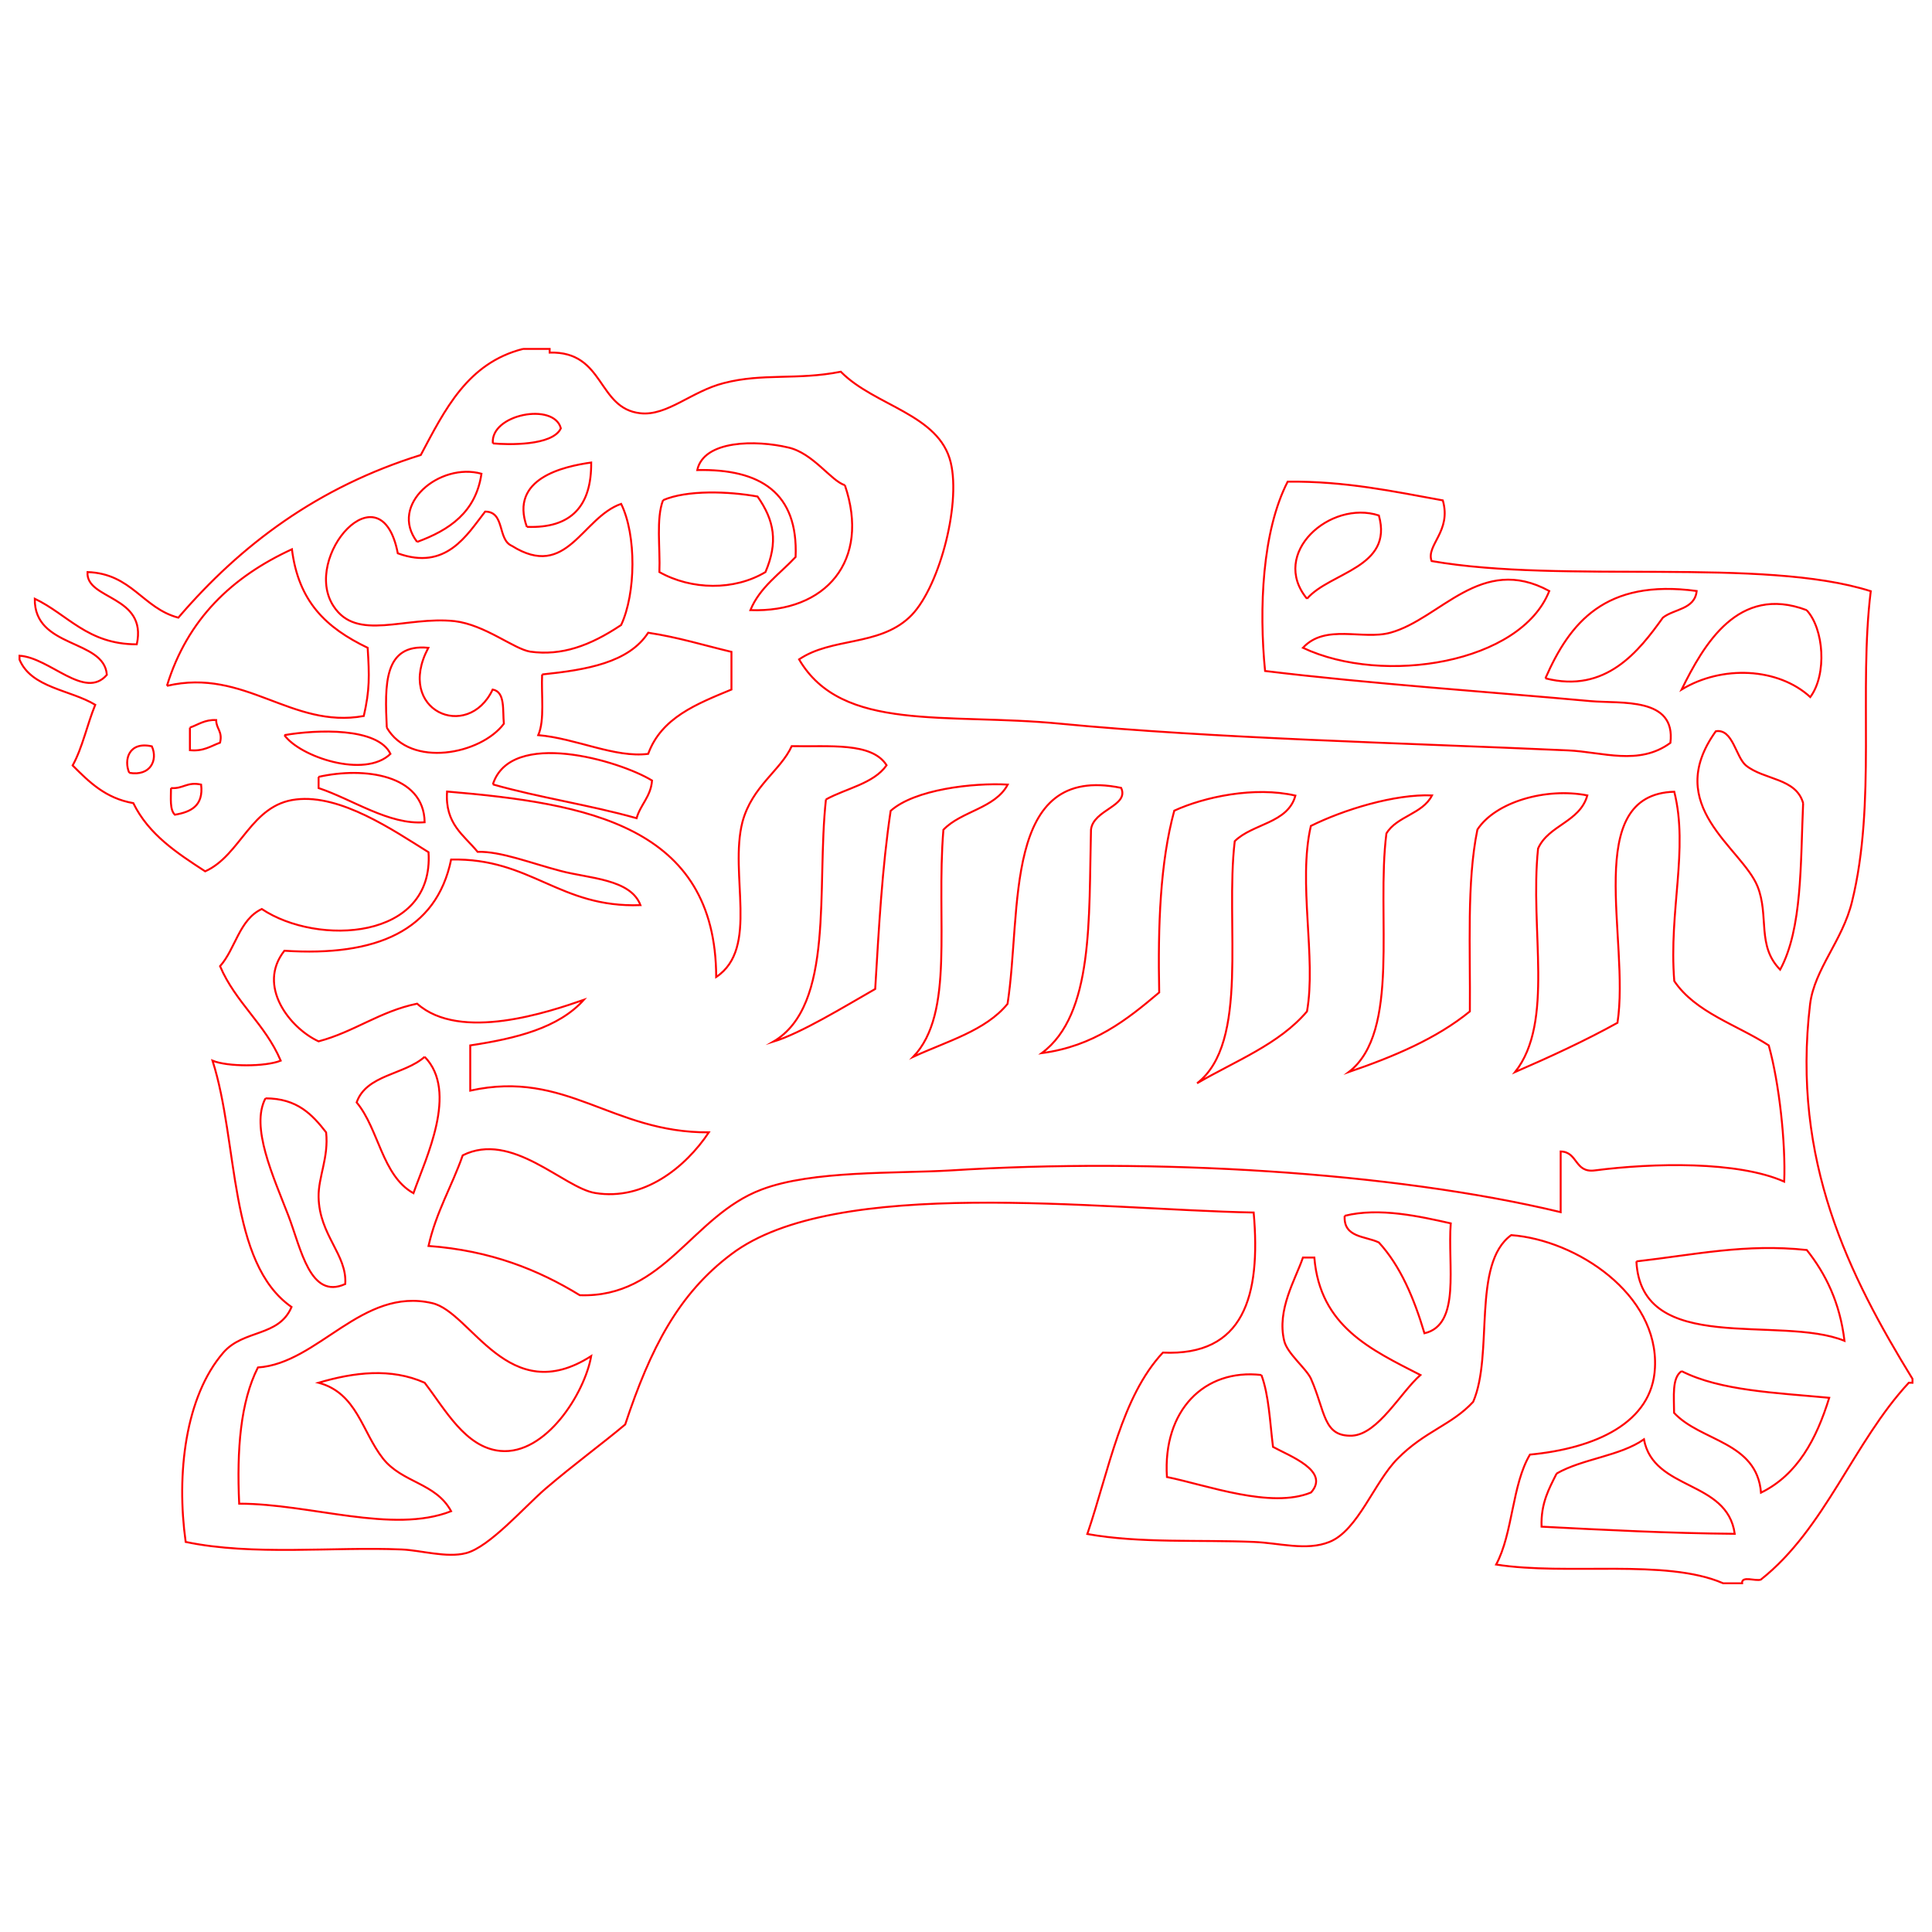 <svg xmlns="http://www.w3.org/2000/svg" width="1000" height="1000" viewBox="0 0 1000 1000"><path clip-rule="evenodd" stroke="#f00" stroke-miterlimit="10" d="M270.7 180.6h13.8v1.9c28.7-.8 24.5 29 47 31.4 13.8 1.5 26.5-11.4 43.1-15.6 20.2-5.3 37.9-1.4 60.6-5.9 17.5 17.8 50.9 21.9 56.9 47 5.4 22.4-6.5 66.6-21.6 80.3-16 14.8-40.1 10.2-56.9 21.6 22.2 38 76.1 27.5 135.4 33.3 78.8 7.6 178.3 10 262.6 13.8 17.8.8 36.7 8.1 53-3.9 2.9-23.9-25.5-20.2-41.3-21.6-52.3-4.8-114.3-9-168.5-15.6-3.2-32.3-1.5-72.4 11.7-98 30.2-.3 54.9 5.1 80.3 9.7 4.6 16.1-8.8 23.1-5.8 31.4 68.3 11.9 171.4-2.2 227.3 15.6-6.3 51 2.9 109.6-9.7 160.7-4.9 20.2-19.4 34.8-21.7 53-9.7 81.2 20.4 140.8 53 194v2h-1.9c-28.7 30.9-43.3 75.6-76.6 101.9-2.7 1-10-2.2-9.7 1.9h-9.8c-29.6-12.9-81-3.9-117.5-9.7 8.7-16.1 8.2-41.4 17.5-56.9 33.6-3.2 63.4-16.3 64.7-45 1.9-38-40.6-66.1-74.4-68.6-20.5 14.8-9 61.7-19.7 86.3-11.2 12.1-25 15.1-39.1 29.4-12.1 12.1-20.5 37.2-35.3 43.1-11.9 4.8-26 .5-39.2 0-27.9-1.2-58.9.8-86.1-4.1 11.2-33 17.7-71 39.1-93.9 41.8 1.9 50.8-29 47-72.5-80-1.5-216.6-19.2-270.4 21.6-27.3 20.5-41.8 48.6-54.9 88.1-11.9 10-26.2 20.4-41.3 33.3-11 9.5-29 30.2-41.1 33.3-10 2.6-23.4-1.5-33.3-1.9-35.5-1.5-76.9 3.4-111.8-3.9-4.9-35.2-.2-75.2 19.5-98 10.5-12.1 28.7-8 35.3-23.6-32.9-23-27.3-84.9-40.9-127.5 7.8 3.2 27.3 3.2 35.3 0-8-18.9-23.4-30.1-31.4-48.9 8-9 9.9-24.1 21.6-29.6 28.7 19.2 89.3 16.3 86.3-29.4-18.3-11.4-45.5-30.1-68.6-27.3-23.4 2.7-28.5 28.9-47 37.2-14.6-9.5-29.2-19-37.2-35.3-14.4-2.5-22.9-11-31.4-19.5 5.1-9.2 7.5-21.2 11.7-31.4-12.9-7.8-33.1-8.7-39.2-23.4v-2c15.8 1 33.8 23.1 45.2 9.9-1.3-18.7-37.7-13.5-37.3-39.4 17.2 8.2 27.3 23.6 52.8 23.6 5.6-25.5-26.5-22.9-25.5-37.4 22.9.8 28.5 18.7 47 23.6 32.3-37.7 72.2-67.6 125.5-84.2 12.5-23.5 24.2-47.6 52.9-54.9m-15.6 48.9c7.6.7 30.9 1.4 35.2-7.8-3.5-13.6-36.6-7.3-35.2 7.8m182.2 21.6c-7-2-16.5-16.7-29.4-19.5-16.5-3.9-43.6-3.9-47 11.7 32.6-.7 52.3 11.7 50.9 45-8.2 8.8-18.5 15.6-23.4 27.5 39.1 1.4 62.2-25.6 48.9-64.7m-164.6 21.6c23.1.9 33.5-10.9 33.3-33.3-14.1 2-42.4 8.1-33.3 33.3m-56.8 7.8c16.6-6.1 30.4-15.3 33.3-35.3-21.6-6-48.1 15.9-33.3 35.3m127.3-21.6c-3.7 9.5-1.4 24.8-1.9 37.2 16.6 9.3 38.7 9.7 54.9 0 6.6-15.5 4.6-26.7-4.1-39.1-14.7-2.7-36.6-3.5-48.9 1.9m-78.3 23.6c-7.5-3.2-3.4-17.7-13.8-17.7-9.5 12.2-20.2 30.7-45.2 21.6-8.7-45-49.8 1.9-33.3 27.3 12.1 18.7 37 5.1 62.7 7.8 15.8 1.9 30.6 14.4 39.2 15.8 16.1 2.2 30.7-2.9 47-13.8 7.6-16.3 8-46.4 0-62.7-20.4 7.1-28 39.7-56.6 21.7m411.6 27.4c11.9-13.8 44.8-16 37.2-43.1-25.2-8.2-56.6 19.6-37.2 43.1m-590.1 45.1c40.4-9.5 64.4 22.4 101.9 15.6 3.1-13.6 2.9-20.7 2-35.3-21.6-10.4-35.8-23.9-39.2-51-30.9 14.2-54.1 36.1-64.7 70.7m633.2-27.5c-14.3 3.9-33.6-4.8-45.2 7.8 41.8 19.7 112.8 8 127.5-29.4-35.4-19.3-56.3 14.5-82.3 21.6m80.3 23.6c31.3 8 48.4-14.1 60.8-31.4 5.8-4.6 16.5-4.2 17.5-13.8-47.5-6.4-65.7 16.5-78.3 45.2m135.2-35.3c-35.5-13.4-53.3 18-64.7 41.1 20.9-12.7 49.9-11.4 66.6 3.9 8.7-11.7 7.1-35.3-1.9-45m-654.5 33.3c-.5 10.7 1.4 23.6-2 31.4 19.7 1.7 39.7 11.9 56.9 9.7 6.8-18.7 25-25.8 43.1-33.3v-19.5c-14.3-3.4-27.7-7.6-43.1-9.9-10.1 15.5-31.8 19.2-54.9 21.6m-80.4 27.5c12.2 21.1 48.7 13.9 60.6-2-.7-7 .8-16.5-5.8-17.7-12.9 27.2-50.6 10.9-33.3-21.6-23.3-2.3-22.5 19.4-21.5 41.3m-101.9 0v11.7c7.1.7 10.9-2.2 15.6-3.9 1.4-5.9-2-7.1-2-11.7-5.9-.3-9.3 2.4-13.6 3.9m48.9 3.9c8 11.2 41.6 22.6 54.9 9.7-6.6-13.8-38.1-12.6-54.9-9.7m786.1 35.2c-3.7-13.1-20.2-11.9-29.6-19.5-5.3-4.4-6.8-19.2-15.6-17.7-27.8 38.7 13.4 60.1 21.6 80.3 6.1 15.3-.5 30.7 11.7 43.1 11.5-21.2 10.5-54.8 11.9-86.2m-866.4-15.7c11 1.9 14.9-6.6 11.7-13.7-12-2.7-14.6 7.1-11.7 13.7m360.6 13.8c10.5-5.8 24.6-8.1 31.4-17.7-7.6-12.1-29.7-9.5-49.1-9.9-5.8 12.7-20.5 20.7-25.5 39.2-7 27.2 8.8 65.4-13.6 80.3-.2-78.3-66.9-89.9-139.3-96-1.2 16.8 8.8 22.6 15.8 31.2 12.1-.3 27.3 5.8 43 9.9 14.6 3.9 36.2 4.1 41.3 17.7-42.1 1.5-56.6-24.5-98-23.6-7.6 36.9-38.7 50.3-86.3 47.2-14.4 18.3 2.9 40.1 17.7 46.9 18.5-4.9 31.6-15.5 51-19.5 22.4 19.9 68.4 4.2 86.3-2-13.1 14.6-35 20-58.8 23.6v23.4c49.9-11 73.2 21.9 123.5 21.6-12.2 18.3-33.8 35.5-58.8 31.4-16.3-2.6-43.1-32.3-68.6-19.5-5.6 16-13.8 29.4-17.7 46.9 32.3 2.4 56.9 12.4 78.3 25.5 43.8 1.5 57.9-41.1 94.1-54.7 26.2-10 69.5-8.2 98-9.9 104.6-6.6 228.6.7 315.6 21.6v-31.4c9 .2 7.1 11.2 17.7 9.8 30.2-3.9 73.9-4.9 98 5.8.8-19.5-2.5-50.8-8-70.5-16.5-10.7-37.9-17-48.9-33.3-2.9-36.7 7.5-68.1 0-98-48.2 1.4-22.8 76.6-29.4 119.6-16.8 9.3-34.6 17.5-53 25.5 20.5-26 7.5-73.5 11.9-115.7 5.4-12.2 21.6-13.6 25.5-27.5-21.4-4.2-47.6 3.4-56.9 17.7-5.6 27.2-3.6 61.8-3.9 94.1-17.3 14.1-39.4 23.4-62.7 31.4 27-20.7 14.1-81.2 19.5-123.5 5.4-9 18.7-10 23.6-19.7-19.4-.8-46 7.5-62.7 15.8-6.8 29.4 2.9 68.3-2 96-14.4 17-37 25.6-56.9 37.2 27.3-21.1 14.4-82.2 19.5-125.3 9.3-9.2 27.5-9.2 31.4-23.6-21.2-4.9-47.2.7-62.7 7.8-7.3 26.8-8.5 59.4-7.8 94.1-16.7 14.1-33.8 27.8-60.8 31.4 27-20 24.3-69.8 25.5-115.7 1.2-10.4 19.9-12.2 15.6-21.6-61.7-12.7-51.3 63.7-58.8 111.8-11.3 13.9-31.5 19.4-48.8 27.4 21.6-22.6 11.7-70.1 15.6-117.5 9.2-9.7 26.7-11 33.3-23.4-18-1-48.2 2.5-60.6 13.6-4.4 29.2-6.1 60.6-8 92.2-16.1 9.2-38.4 22.9-52.8 27.3 32-18.7 22.3-79.5 27.3-125.4m-172.4-7.8c23.8 6.8 50.4 10.7 74.4 17.5 2-7.1 7.3-11 8-19.5-17-10.4-73.2-26.9-82.4 2m-90.2-3.9v5.8c17.5 5.8 36.5 19.2 54.9 17.7-.4-24.7-31.3-28.8-54.9-23.5m-76.4 5.8c0 5.3-.7 11.2 2 13.8 8.3-1.4 14.9-4.6 13.6-15.6-7.3-1.6-9.3 2.3-15.6 1.8m131.3 139.1c-10.4 9.3-30.2 9.2-35.2 23.6 11.5 13.8 13.1 37.9 29.4 47 6.3-18 23.4-52.6 5.8-70.6m-82.4 21.5c-7.8 14.8 3.9 40.1 11.9 60.8 6.5 17 11.2 43.6 29.4 35.3 1-15.3-13.4-25.1-13.8-45-.2-10.4 5.3-20.5 3.9-33.5-7.1-9.1-14.9-17.6-31.4-17.6m558.6 60.8c-.7 11.4 10.7 10.4 17.7 13.8 11.2 12.2 18.2 28.9 23.6 47 19-4.4 11.9-35.2 13.6-56.9-15.7-3.5-36.9-8.4-54.9-3.9m151 23.6c2.5 49.3 74 27.5 107.7 41.1-2.4-19.9-9.7-34.6-19.5-47-31.8-3.4-57.6 2.4-88.2 5.9m-182.3 41.1c1.5 6.5 11.2 14.1 13.8 19.5 7.6 17.2 6.3 30.2 21.4 29.6 13.4-.8 25-22.3 35.3-31.4-25.5-13.1-52-25.1-54.9-60.8h-5.9c-3.9 11.4-13.6 27-9.7 43.1m-441-19.5c-36.3-8.5-58.9 31.2-90.2 33.3-9 17.7-11 42.5-9.7 70.5 36.9 0 79.3 15.8 109.7 3.9-8-14.8-25.3-14.6-35.3-27.3-10.9-13.9-13.4-33.8-33.3-39.2 18.3-5.4 37.4-7.8 54.9 0 10.7 13.9 21.1 33.6 39.2 35.3 23.4 2.2 43.6-29.7 47-49.1-42.9 27.5-62-22.8-82.3-27.4m429.2 37.2c-29.4-3.4-51.1 18.2-48.9 52.8 20.7 4.2 53.8 16.6 74.6 8 10-11.2-11.2-18.9-19.7-23.6-1.6-12.9-2.1-26.7-6-37.2m217.5-2c-5.1 3.4-3.9 13.1-3.9 21.6 13.9 14.9 42.8 14.8 45 41.3 18.9-9.3 28.7-27.7 35.3-49.1-27.3-2.6-56.3-3.6-76.4-13.8m-64.7 53c-3.9 7.8-8.2 15.3-7.8 27.5 33 1.7 65.7 3.4 100 3.7-3.9-28-42-22.1-47-48.9-12.4 8.7-31.8 10-45.2 17.7" fill="none"/></svg>